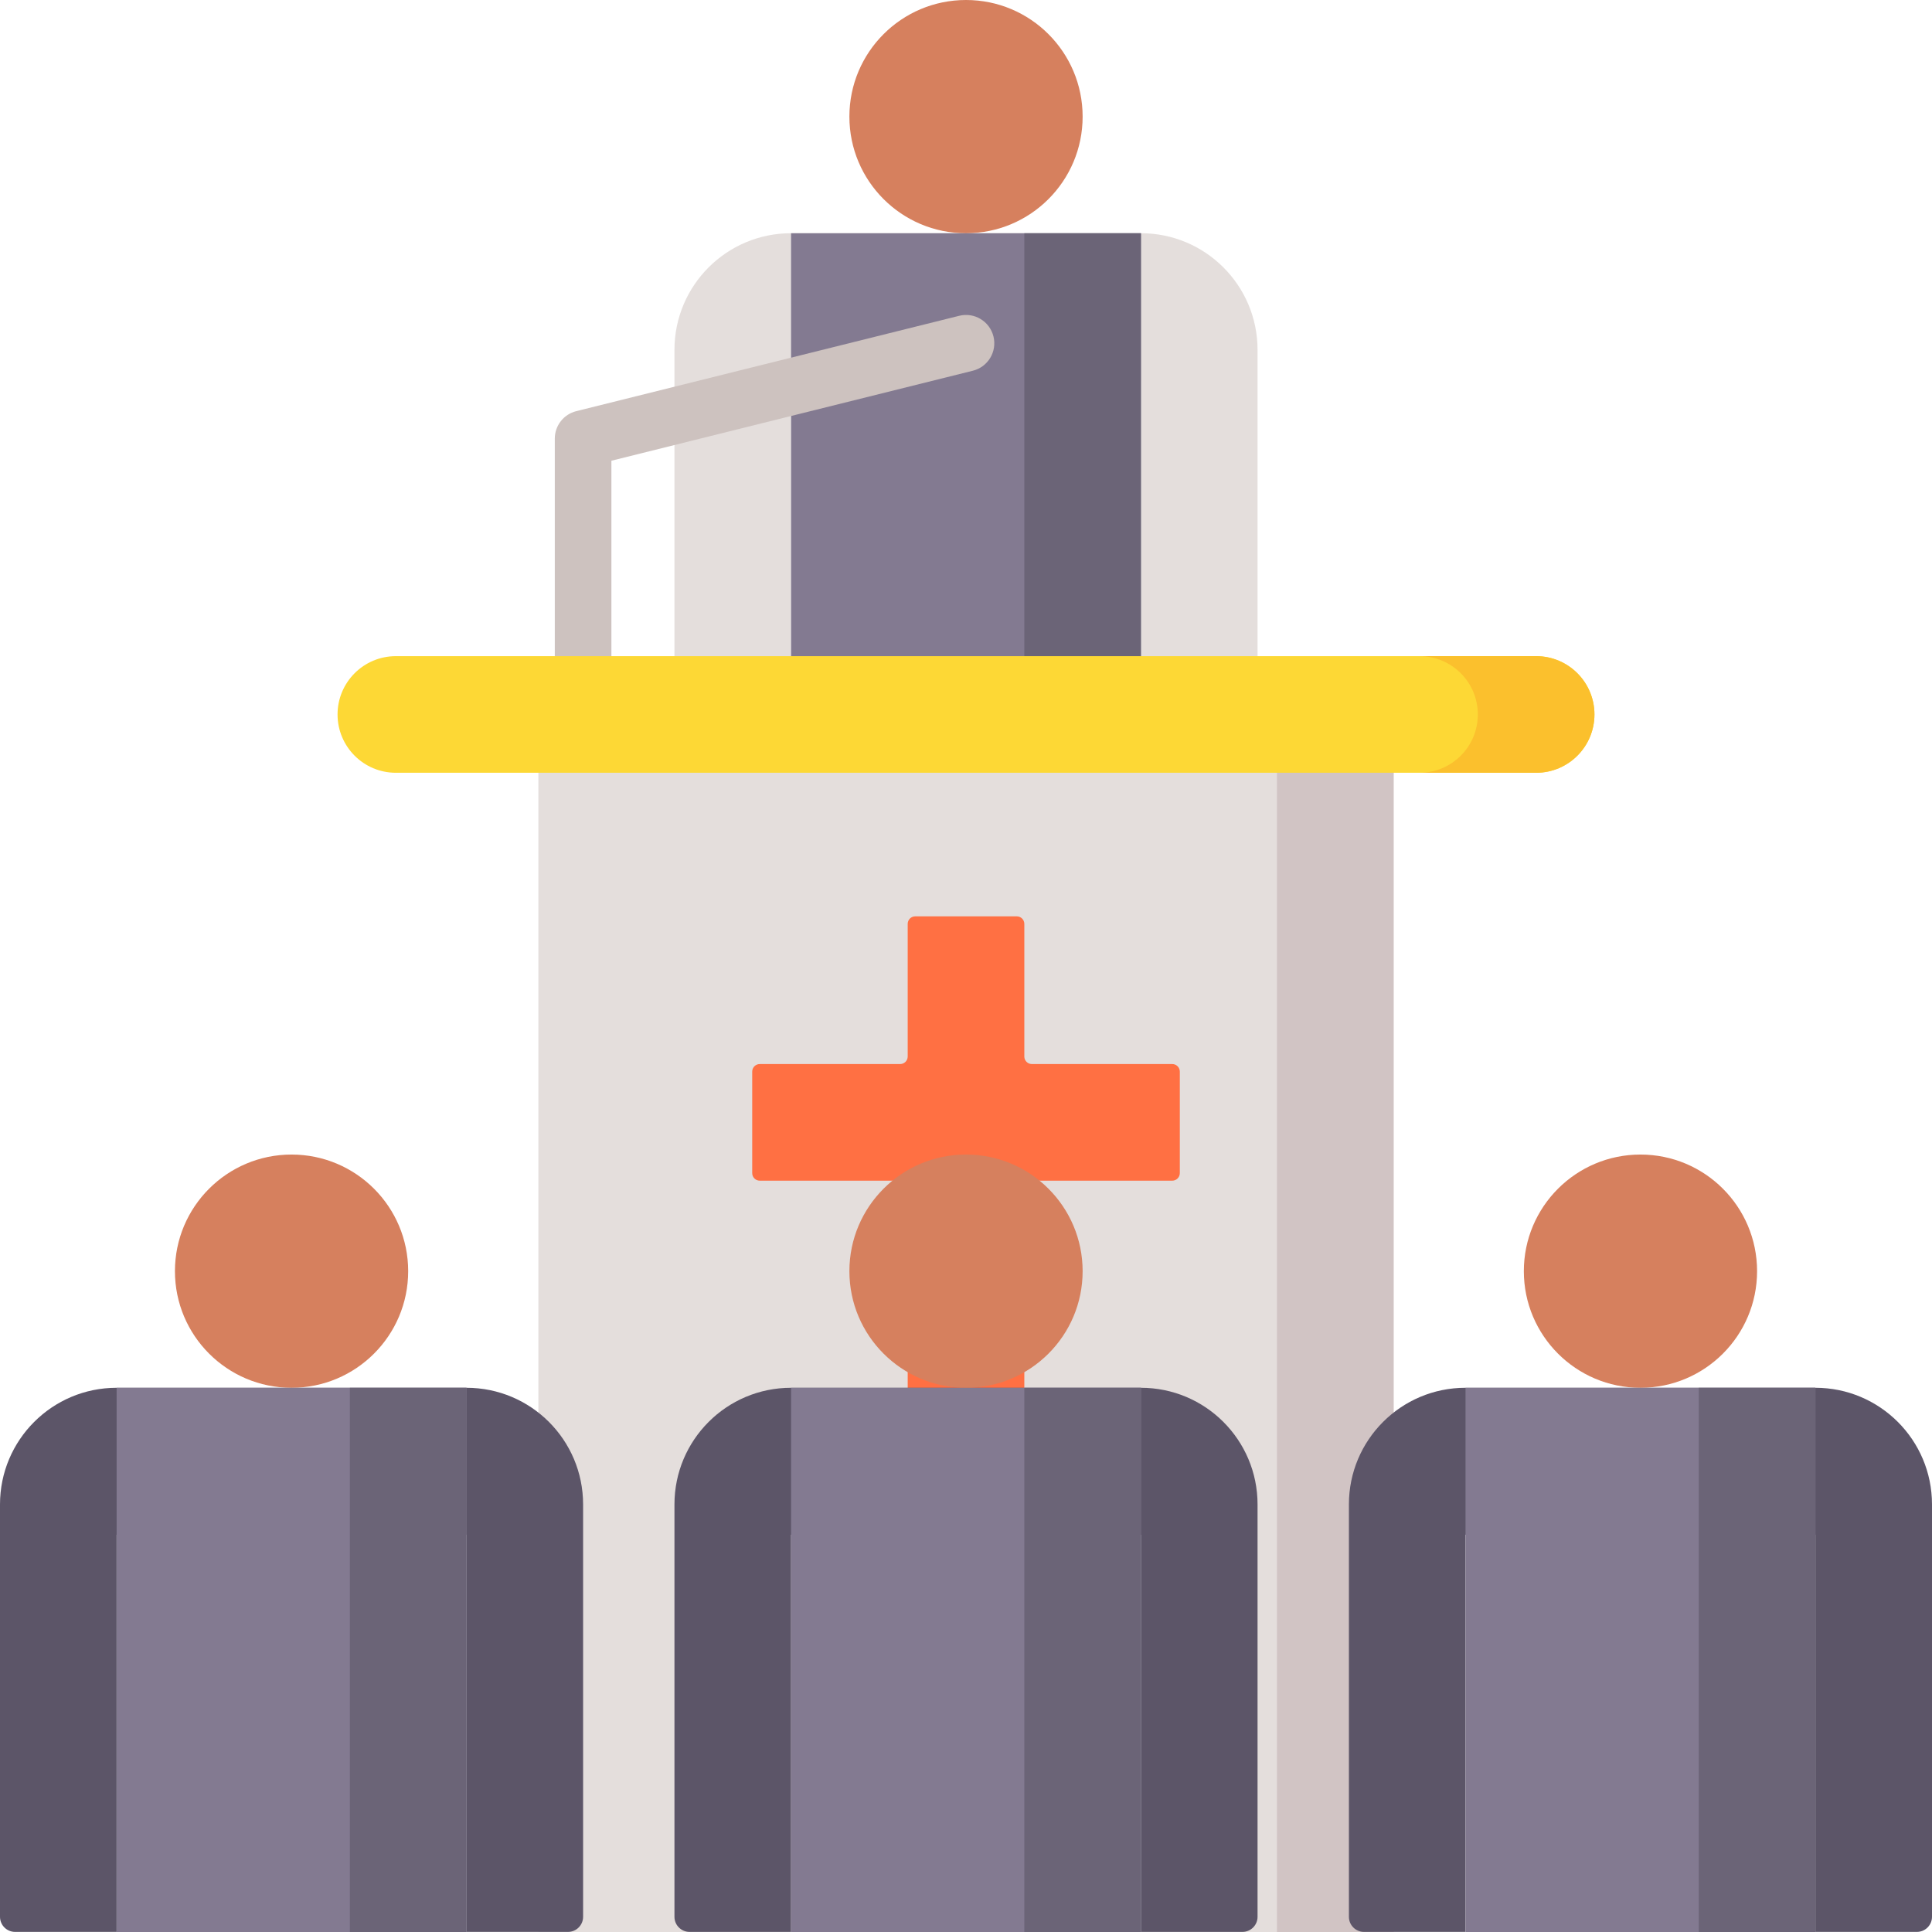 <?xml version="1.0" encoding="iso-8859-1"?>
<!-- Generator: Adobe Illustrator 21.0.0, SVG Export Plug-In . SVG Version: 6.00 Build 0)  -->
<svg xmlns="http://www.w3.org/2000/svg" xmlns:xlink="http://www.w3.org/1999/xlink" version="1.1" id="Capa_1" x="0px" y="0px" viewBox="0 0 512 512" style="enable-background:new 0 0 512 512;" xml:space="preserve" width="512" height="512">
<g>
	<g>
		<path style="fill:#E4DEDC;" d="M333.264,92.709v113.298h-30.905V100.754h-92.716v105.253h-30.905V92.709    c0-17.067,13.837-30.902,30.905-30.902h92.716C319.427,61.807,333.264,75.642,333.264,92.709z"/>
		<circle style="fill:#D6805E;" cx="256.003" cy="30.905" r="30.905"/>
		<rect x="209.644" y="61.811" style="fill:#837A91;" width="92.716" height="144.222"/>
		<rect x="271.455" y="61.811" style="fill:#6B6477;" width="30.905" height="144.222"/>
	</g>
	<path style="fill:#CDC2BF;" d="M263.277,89.157c-1-4.02-5.071-6.474-9.09-5.465l-101.473,25.269   c-3.342,0.832-5.688,3.833-5.688,7.277v70.095c0,4.143,3.357,7.5,7.5,7.5s7.5-3.357,7.5-7.5V122.1l95.785-23.853   C261.832,97.247,264.278,93.177,263.277,89.157z"/>
	<rect x="142.68" y="189.339" style="fill:#E4DEDC;" width="226.64" height="322.661"/>
	<rect x="338.414" y="189.34" style="fill:#D1C4C4;" width="30.905" height="322.66"/>
	<path style="fill:#FDD835;" d="M407.093,204.792H104.907c-8.534,0-15.453-6.918-15.453-15.453v0   c0-8.534,6.918-15.453,15.453-15.453h302.186c8.534,0,15.453,6.918,15.453,15.453v0   C422.546,197.874,415.628,204.792,407.093,204.792z"/>
	<path style="fill:#FBC02D;" d="M407.093,173.887h-30.905c8.534,0,15.453,6.918,15.453,15.453c0,8.534-6.918,15.453-15.453,15.453   h30.905c8.534,0,15.453-6.919,15.453-15.453C422.546,180.805,415.628,173.887,407.093,173.887z"/>
	<path style="fill:#FF7043;" d="M312.663,283.986v26.905c0,1.105-0.895,2-2,2h-37.207c-1.105,0-2,0.895-2,2v96.958   c0,1.105-0.895,2-2,2H242.55c-1.105,0-2-0.895-2-2v-96.958c0-1.105-0.895-2-2-2h-37.207c-1.105,0-2-0.895-2-2v-26.905   c0-1.105,0.895-2,2-2h37.207c1.105,0,2-0.895,2-2v-35.147c0-1.105,0.895-2,2-2h26.905c1.105,0,2,0.895,2,2v35.147   c0,1.105,0.895,2,2,2h37.207C311.767,281.986,312.663,282.881,312.663,283.986z"/>
	<path style="fill:#5C5568;" d="M154.527,398.68v109.294c0,2.209-1.791,4-4,4h-26.905V406.721H30.905v105.253H4   c-2.209,0-4-1.791-4-4L0,398.68c0-17.069,13.837-30.905,30.905-30.905h92.716C140.69,367.775,154.527,381.611,154.527,398.68z"/>
	<circle style="fill:#D6805E;" cx="77.266" cy="336.873" r="30.905"/>
	<rect x="30.908" y="367.778" style="fill:#837A91;" width="92.716" height="144.222"/>
	<rect x="92.719" y="367.778" style="fill:#6B6477;" width="30.905" height="144.222"/>
	<path style="fill:#5C5568;" d="M512,398.68v109.294c0,2.209-1.791,4-4,4h-26.905V406.721h-92.716v105.253h-26.905   c-2.209,0-4-1.791-4-4V398.676c0-17.067,13.835-30.902,30.902-30.902h92.72C498.163,367.775,512,381.611,512,398.68z"/>
	<circle style="fill:#D6805E;" cx="434.739" cy="336.873" r="30.905"/>
	<rect x="388.381" y="367.778" style="fill:#837A91;" width="92.716" height="144.222"/>
	<rect x="450.192" y="367.778" style="fill:#6B6477;" width="30.905" height="144.222"/>
	<g>
		<path style="fill:#5C5568;" d="M333.264,398.68v109.294c0,2.209-1.791,4-4,4h-26.905V406.721h-92.716v105.253h-26.905    c-2.209,0-4-1.791-4-4V398.68c0-17.069,13.837-30.905,30.905-30.905h92.716C319.427,367.775,333.264,381.611,333.264,398.68z"/>
		<circle style="fill:#D6805E;" cx="256.003" cy="336.873" r="30.905"/>
		<rect x="209.644" y="367.778" style="fill:#837A91;" width="92.716" height="144.222"/>
		<rect x="271.455" y="367.778" style="fill:#6B6477;" width="30.905" height="144.222"/>
	</g>
</g>















</svg>
